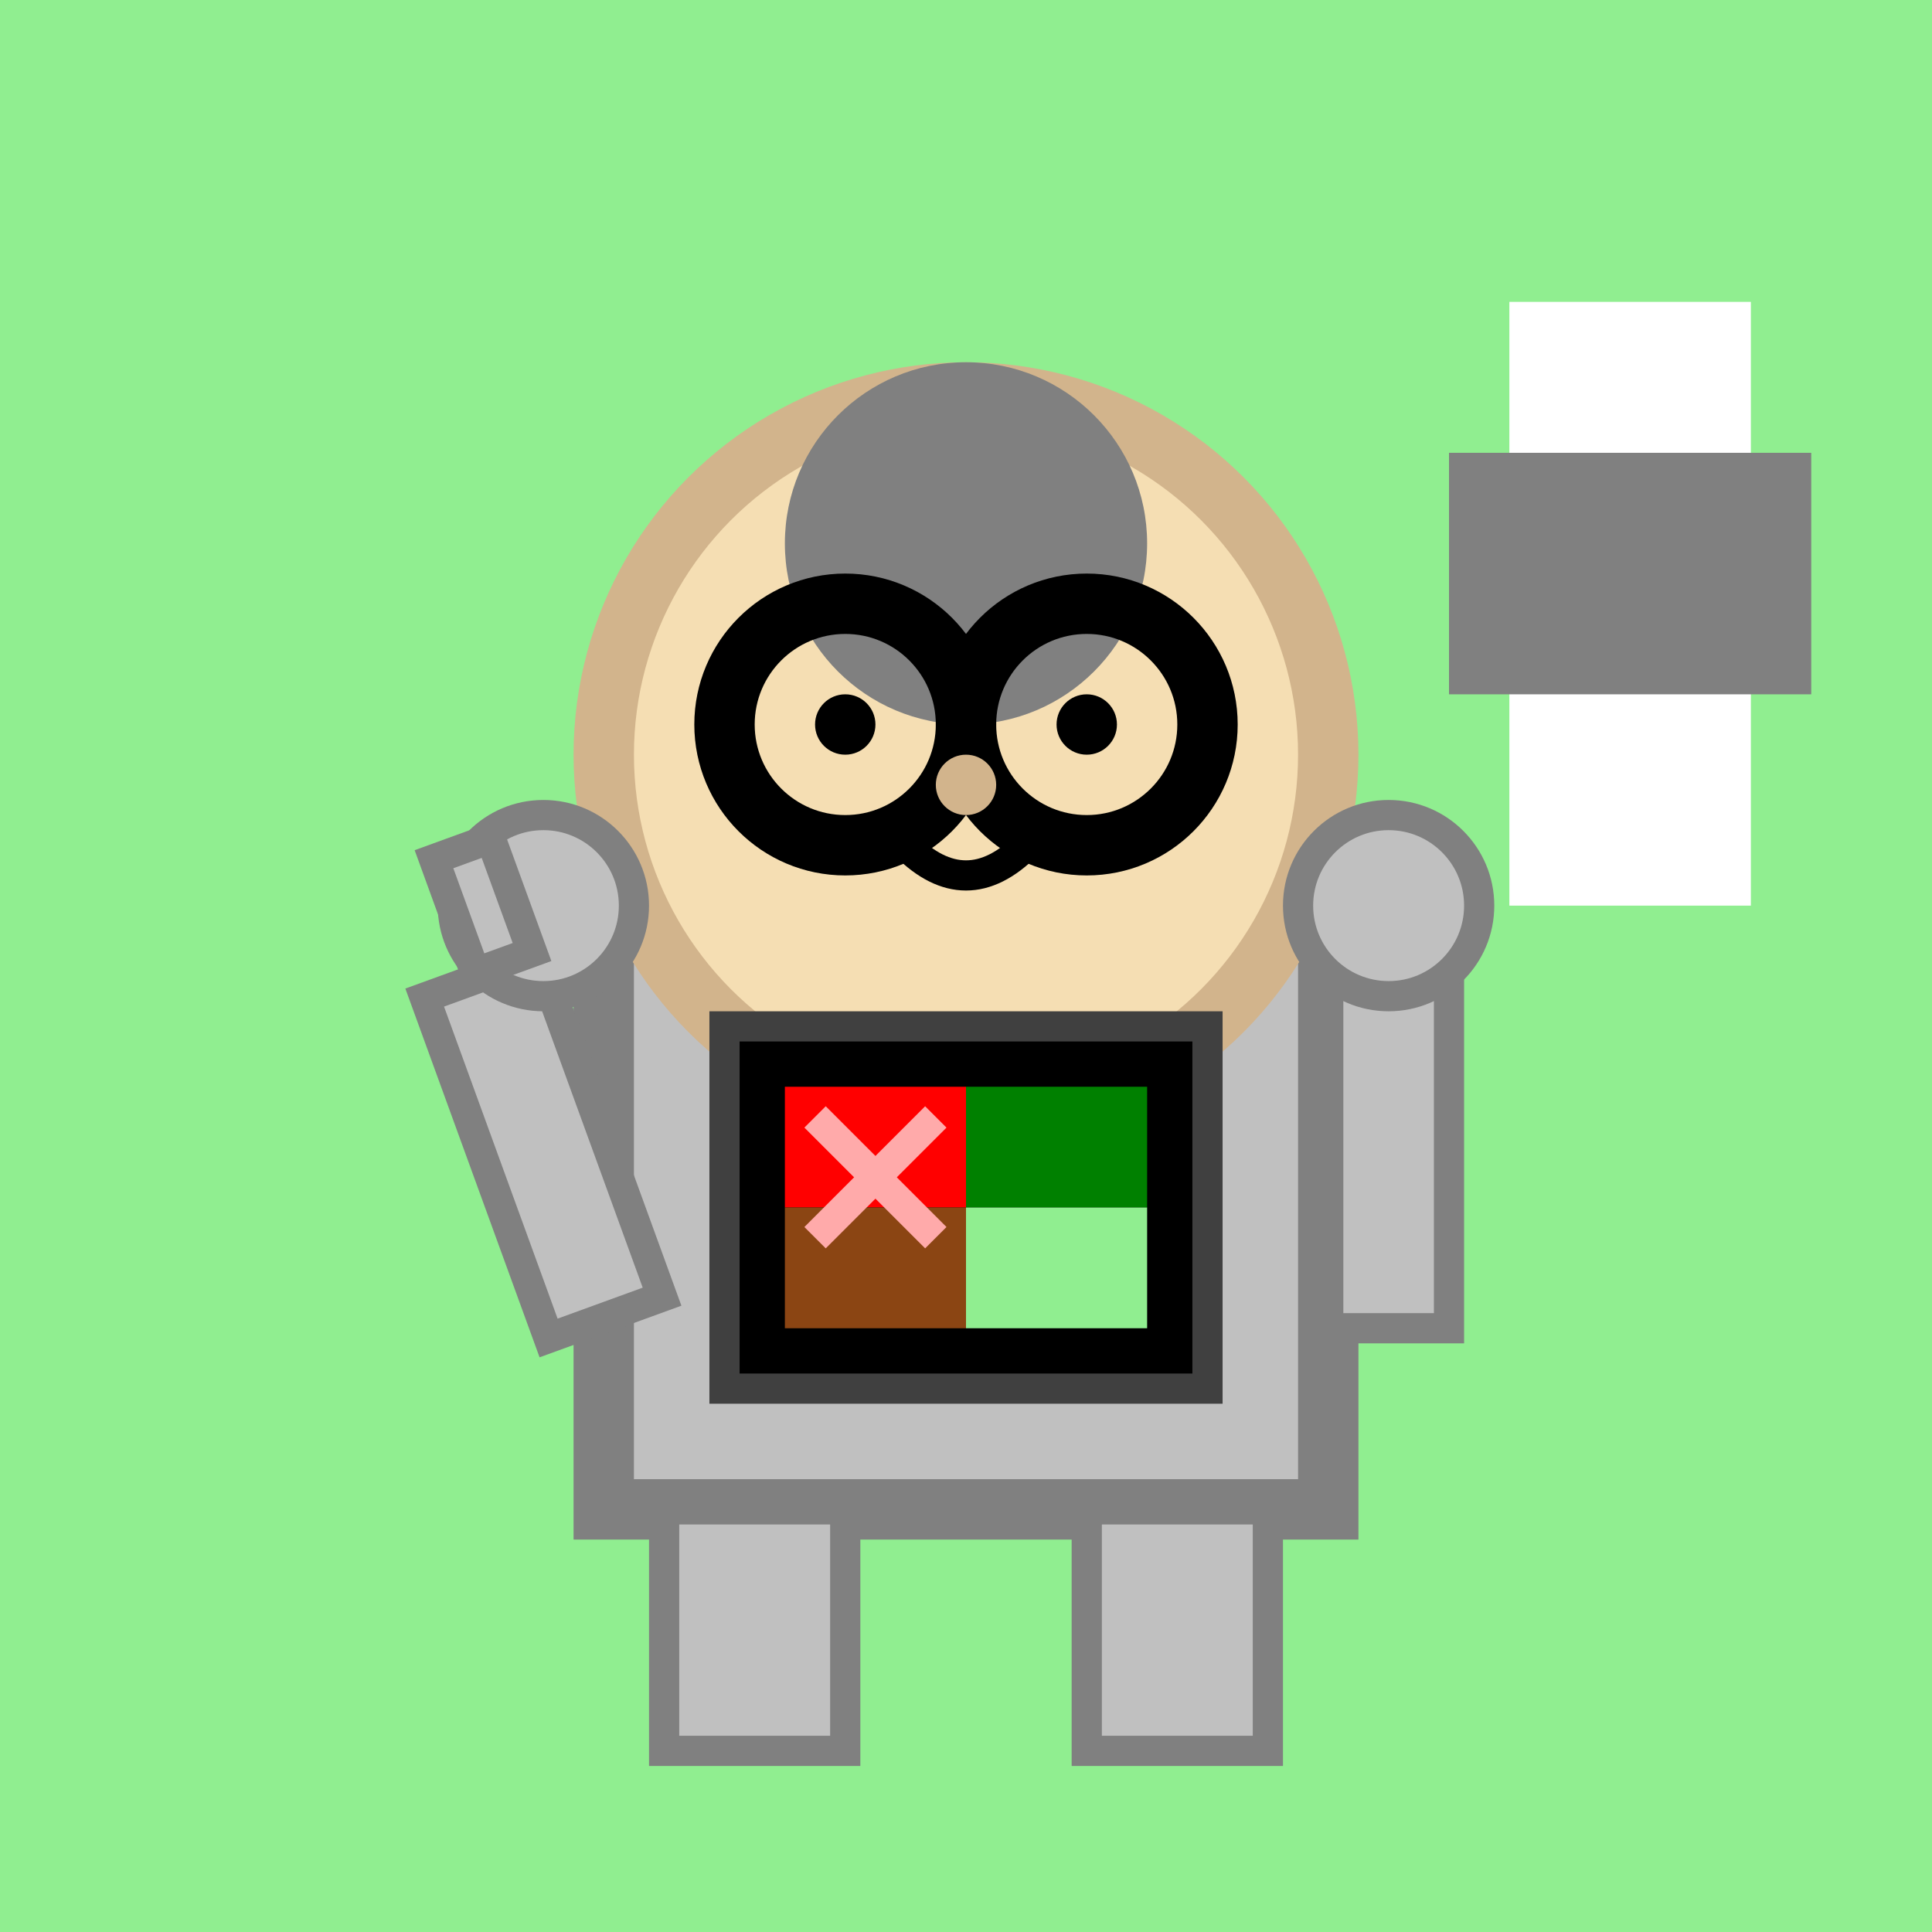 <svg width="64" height="64" viewBox="0 0 64 64" xmlns="http://www.w3.org/2000/svg">
  <!-- Background -->
  <rect width="64" height="64" fill="#90EE90"/>
  
  <!-- Robot body -->
  <rect x="20" y="30" width="24" height="20" fill="#C0C0C0" stroke="#808080" stroke-width="2"/>
  
  <!-- Robot head -->
  <circle cx="32" cy="25" r="12" fill="#F5DEB3" stroke="#D2B48C" stroke-width="2"/>
  
  <!-- Hair bun -->
  <circle cx="32" cy="18" r="6" fill="#808080"/>
  
  <!-- Glasses -->
  <circle cx="28" cy="24" r="4" fill="none" stroke="#000000" stroke-width="2"/>
  <circle cx="36" cy="24" r="4" fill="none" stroke="#000000" stroke-width="2"/>
  <line x1="32" y1="24" x2="32" y2="24" stroke="#000000" stroke-width="1"/>
  
  <!-- Eyes -->
  <circle cx="28" cy="24" r="1" fill="#000000"/>
  <circle cx="36" cy="24" r="1" fill="#000000"/>
  
  <!-- Nose -->
  <circle cx="32" cy="26" r="1" fill="#D2B48C"/>
  
  <!-- Mouth -->
  <path d="M30 28 Q32 30 34 28" stroke="#000000" stroke-width="1" fill="none"/>
  
  <!-- Chest screen -->
  <rect x="24" y="34" width="16" height="12" fill="#000000" stroke="#404040" stroke-width="1"/>
  <rect x="26" y="36" width="6" height="4" fill="#FF0000"/>
  <rect x="32" y="36" width="6" height="4" fill="#008000"/>
  <rect x="26" y="40" width="6" height="4" fill="#8B4513"/>
  <rect x="32" y="40" width="6" height="4" fill="#90EE90"/>
  
  <!-- X on red square -->
  <path d="M27 37 L31 41" stroke="#FFAAAA" stroke-width="1"/>
  <path d="M31 37 L27 41" stroke="#FFAAAA" stroke-width="1"/>
  
  <!-- Raised arm -->
  <rect x="16" y="32" width="4" height="12" fill="#C0C0C0" stroke="#808080" stroke-width="1" transform="rotate(-20 18 38)"/>
  <circle cx="18" cy="30" r="3" fill="#C0C0C0" stroke="#808080" stroke-width="1"/>
  
  <!-- Pointing finger -->
  <rect x="15" y="28" width="2" height="4" fill="#C0C0C0" stroke="#808080" stroke-width="1" transform="rotate(-20 16 30)"/>
  
  <!-- Other arm -->
  <rect x="44" y="32" width="4" height="12" fill="#C0C0C0" stroke="#808080" stroke-width="1"/>
  <circle cx="46" cy="30" r="3" fill="#C0C0C0" stroke="#808080" stroke-width="1"/>
  
  <!-- Legs -->
  <rect x="22" y="50" width="6" height="8" fill="#C0C0C0" stroke="#808080" stroke-width="1"/>
  <rect x="36" y="50" width="6" height="8" fill="#C0C0C0" stroke="#808080" stroke-width="1"/>
  
  <!-- Background elements -->
  <rect x="50" y="10" width="8" height="20" fill="#FFFFFF"/>
  <rect x="48" y="15" width="12" height="8" fill="#808080"/>
</svg>
